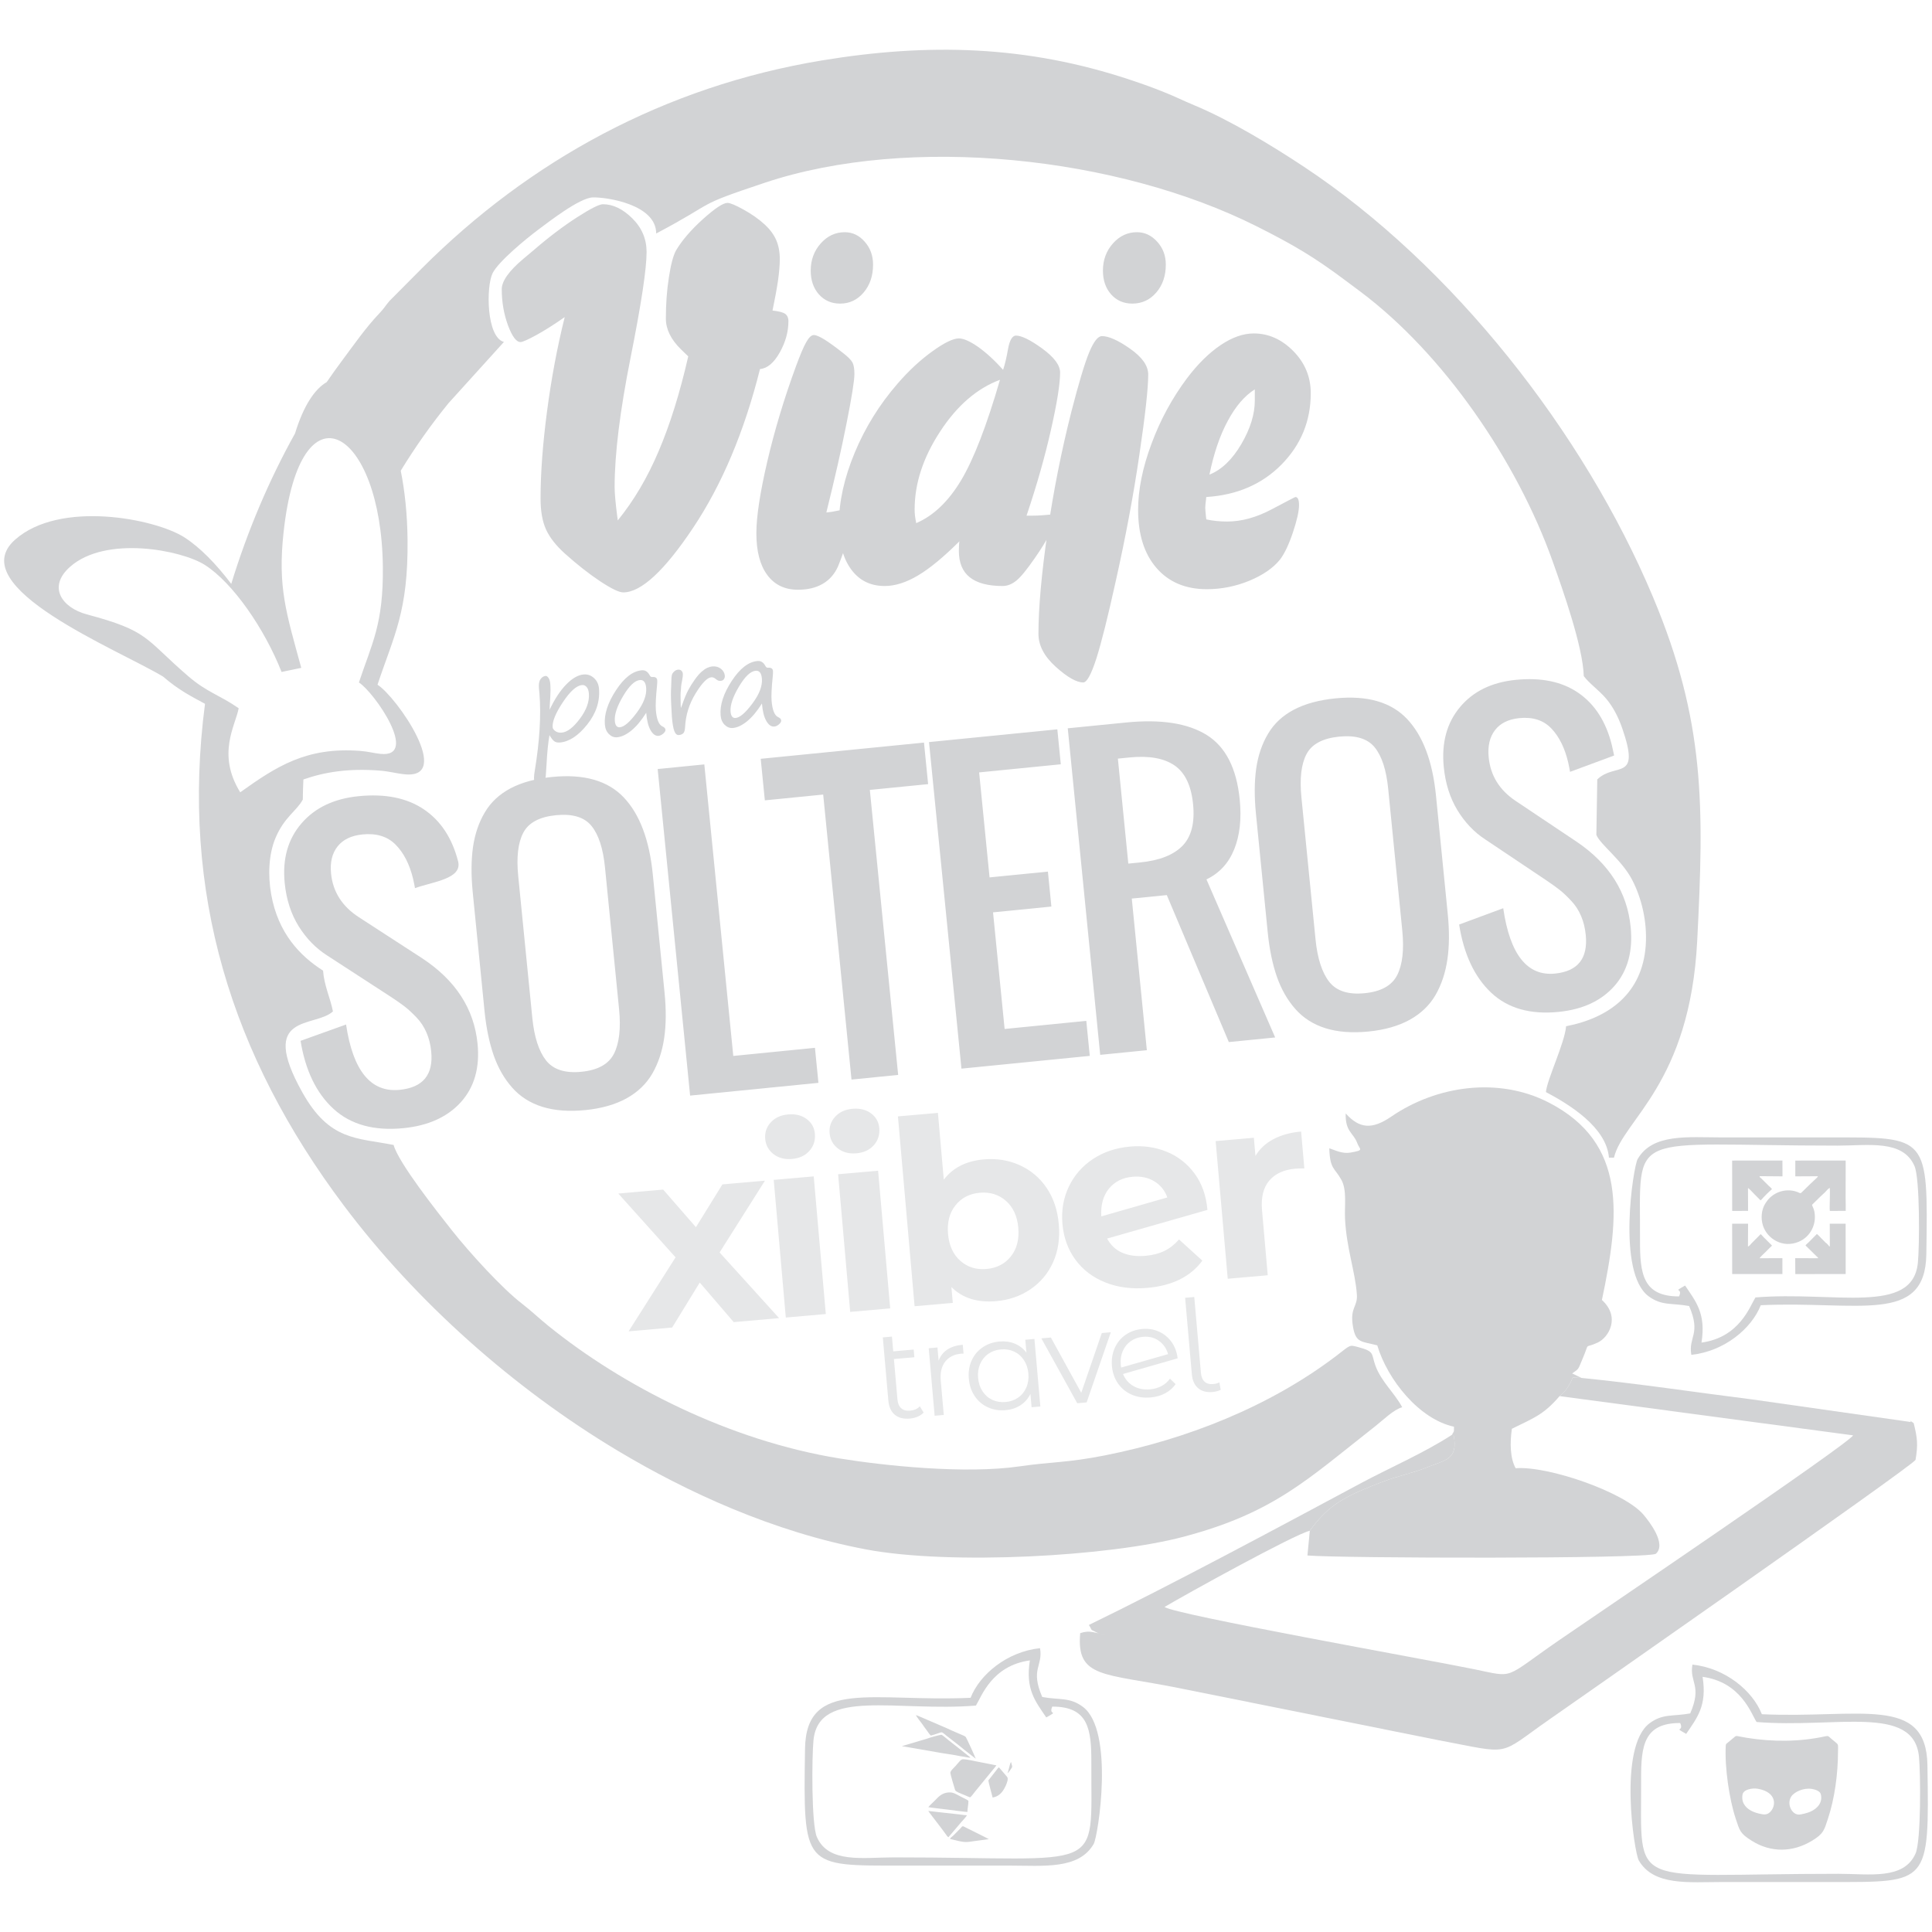 <?xml version="1.0" encoding="UTF-8"?>
<!DOCTYPE svg PUBLIC "-//W3C//DTD SVG 1.1//EN" "http://www.w3.org/Graphics/SVG/1.1/DTD/svg11.dtd">
<!-- Creator: CorelDRAW 2017 -->
<svg xmlns="http://www.w3.org/2000/svg" xml:space="preserve" width="55.033mm" height="55.033mm" version="1.1" style="shape-rendering:geometricPrecision; text-rendering:geometricPrecision; image-rendering:optimizeQuality; fill-rule:evenodd; clip-rule:evenodd"
viewBox="0 0 5503.32 5503.32"
 xmlns:xlink="http://www.w3.org/1999/xlink">
 <defs>
  <style type="text/css">
   <![CDATA[
    .fil1 {fill:none}
    .fil2 {fill:#D2D3D5}
    .fil0 {fill:#D2D3D5;fill-rule:nonzero}
    .fil3 {fill:#E6E7E8;fill-rule:nonzero}
   ]]>
  </style>
 </defs>
 <g id="Capa_x0020_1">
  <g id="_1697474999072">
   <path class="fil0" d="M1565.26 2094.05c-3.86,20.5 -6.67,49 -8.56,85.58l-2.15 31.89c-0.44,4.51 -2.13,9.12 -5.15,13.78 -2.94,4.65 -5.85,7.12 -8.64,7.34 -3.48,0.28 -7.49,-1.17 -12.22,-4.3 -4.67,-3.17 -7.06,-5.79 -7.22,-7.9 -0.5,-6.15 0.19,-14.7 2.11,-25.76 13.75,-83.86 18.16,-156.95 13.18,-219.13l-1.3 -14.01c-1.19,-12 0.21,-20.95 4.22,-26.72 4.07,-5.84 8.92,-8.98 14.73,-9.44 2.68,-0.22 5.42,1.68 8.2,5.65 2.79,3.96 4.46,9.8 5.08,17.48 0.86,10.78 0.82,23.97 -0.17,39.48 -1.35,19.61 -1.93,30.9 -1.83,33.76 14.27,-30.22 30.01,-54.26 47.29,-72 17.28,-17.72 33.9,-27.26 49.86,-28.54 11.22,-0.9 21.02,2.55 29.45,10.32 8.42,7.81 13.13,17.92 14.13,30.41 2.91,36.25 -8.35,70.37 -33.85,102.18 -25.43,31.86 -51.38,48.8 -77.71,50.91 -6.61,0.53 -11.93,-0.71 -16.01,-3.7 -4.15,-3.06 -8.63,-8.83 -13.44,-17.28zm92.9 -142.7c-15.68,1.25 -33.93,17.51 -54.72,48.72 -20.78,31.27 -30.51,55.05 -29.2,71.41 0.32,4.05 2.91,7.73 7.77,11.13 4.87,3.45 10.78,4.87 17.79,4.3 15.96,-1.28 33.31,-14.53 52.1,-39.74 18.87,-25.2 27.33,-49.11 25.51,-71.85 -0.65,-8.15 -2.81,-14.23 -6.41,-18.41 -3.66,-4.12 -7.93,-5.96 -12.84,-5.56zm182.59 78.96c-13.88,22.16 -28.08,39.08 -42.45,50.79 -14.44,11.65 -27.99,18.01 -40.7,19.03 -8.54,0.69 -16.24,-2.31 -23.03,-9.05 -6.85,-6.73 -10.68,-15.77 -11.59,-27.18 -2.35,-29.23 8.18,-61.8 31.63,-97.7 23.45,-35.89 48.09,-54.85 73.9,-56.92 9.35,-0.75 16.73,4 22.2,14.34 1.71,3.43 4.14,5.07 7.27,4.82 8.89,-0.71 13.61,2.35 14.16,9.25 0.28,3.46 0.09,8.24 -0.5,14.31 -3.41,33.32 -4.52,56.75 -3.44,70.2 2.16,26.97 8.53,42.69 19.21,47.22 5.12,2.28 7.84,5.34 8.15,9.22 0.28,3.46 -1.84,7.13 -6.35,11.06 -4.51,3.85 -8.98,5.99 -13.42,6.35 -8.61,0.69 -16.15,-4.67 -22.63,-16.03 -6.53,-11.35 -10.67,-27.94 -12.41,-49.71zm-17.69 -93.22c-14.7,1.18 -30.7,16.33 -47.98,45.43 -17.29,29.14 -25.19,52.78 -23.74,70.9 1.02,12.77 5.82,18.87 14.25,18.19 12.25,-0.98 28.24,-14.7 47.97,-41.18 19.74,-26.43 28.74,-50.03 27.08,-70.72 -1.27,-15.9 -7.15,-23.46 -17.58,-22.62zm116.51 79.73c0.97,-2.09 2.06,-4.98 3.37,-8.7 6.19,-17.93 12.05,-32.11 17.59,-42.48 5.53,-10.37 11.79,-20.34 18.71,-29.95 6.85,-9.67 13.31,-17.07 19.2,-22.25 5.9,-5.18 11.34,-8.88 16.32,-11.12 4.98,-2.23 9.87,-3.6 14.65,-3.98 9.69,-0.78 17.79,1.55 24.42,6.88 6.56,5.38 10.19,11.91 10.81,19.72 0.28,3.48 -0.56,6.64 -2.5,9.61 -1.94,2.96 -5.14,4.59 -9.58,4.95 -4.68,0.37 -9.17,-1.33 -13.37,-5.12 -4.32,-3.79 -8.7,-5.5 -13.04,-5.15 -11.56,0.92 -26.46,16.23 -44.67,45.92 -18.27,29.68 -28.27,61.57 -30.01,95.67 -0.39,8.75 -2.03,14.67 -4.95,17.72 -2.91,2.98 -7.19,4.76 -12.83,5.22 -5.47,0.43 -9.73,-3.3 -12.83,-11.26 -3.11,-7.94 -5.46,-21.52 -7.01,-40.79 -0.41,-5.18 -1.05,-16.78 -1.91,-34.6 -1.06,-21.09 -1.05,-38.18 -0.1,-51.28 0.18,-2.13 0.35,-7.14 0.47,-14.94 0.11,-8.67 0.6,-14.68 1.53,-18.14 0.88,-3.4 3.02,-6.73 6.43,-9.92 3.36,-3.2 7.18,-4.94 11.4,-5.28 4.09,-0.33 7.34,0.74 9.6,3.19 2.27,2.46 3.52,5.17 3.76,8.19 0.35,4.34 -0.31,10.52 -1.9,18.62 -1.86,8.99 -2.85,15.2 -3.05,18.54 -0.03,3.85 -0.28,7.83 -0.86,12 -0.76,4.89 -0.83,17.56 -0.34,38l0.33 6.23 0.36 4.5zm230.85 -12.95c-13.88,22.16 -28.08,39.08 -42.45,50.79 -14.44,11.65 -27.98,18.01 -40.69,19.03 -8.55,0.69 -16.25,-2.31 -23.04,-9.04 -6.85,-6.74 -10.68,-15.78 -11.59,-27.18 -2.35,-29.24 8.18,-61.81 31.63,-97.71 23.46,-35.89 48.09,-54.85 73.91,-56.92 9.35,-0.75 16.72,4 22.19,14.35 1.71,3.42 4.14,5.06 7.27,4.81 8.89,-0.71 13.61,2.35 14.17,9.25 0.27,3.47 0.09,8.25 -0.51,14.31 -3.41,33.32 -4.52,56.76 -3.44,70.2 2.16,26.97 8.53,42.69 19.22,47.22 5.12,2.29 7.83,5.34 8.14,9.22 0.28,3.47 -1.84,7.14 -6.35,11.06 -4.5,3.85 -8.98,6 -13.42,6.35 -8.6,0.69 -16.15,-4.67 -22.63,-16.03 -6.52,-11.34 -10.66,-27.94 -12.41,-49.71zm-17.69 -93.22c-14.7,1.18 -30.7,16.34 -47.98,45.43 -17.29,29.14 -25.19,52.78 -23.74,70.9 1.03,12.77 5.82,18.87 14.25,18.19 12.25,-0.98 28.25,-14.7 47.97,-41.18 19.74,-26.43 28.75,-50.03 27.09,-70.71 -1.28,-15.91 -7.16,-23.47 -17.59,-22.63z"/>
   <path class="fil1" d="M1138.67 1940.55c36.07,-163.51 97.32,-320.37 181.55,-464.93"/>
   <path class="fil1" d="M3817.39 1128.19c150.15,145.04 270.72,318.06 354.97,509.38"/>
   <path class="fil0" d="M1608.59 903.27c-29.6,20.75 -56.41,37.69 -80.7,51.1 -24.28,13.15 -39.21,19.98 -45.28,19.98 -11.89,0 -23.78,-15.93 -35.67,-47.81 -11.64,-31.87 -17.7,-66.02 -17.7,-102.7 0,-23.02 20.49,-52.12 61.47,-86.52 11.88,-9.86 21.24,-17.96 28.33,-23.78 43.25,-37.44 84.74,-68.8 123.95,-94.1 39.21,-25.29 64,-37.69 74.37,-37.69 28.84,0 56.67,13.41 83.74,40.22 27.32,27.07 40.72,58.94 40.72,95.88 0,48.06 -15.18,148.23 -45.53,300.52 -30.36,152.29 -45.53,275.23 -45.53,368.57 0,17.71 2.52,45.53 7.33,82.97 1.01,6.08 1.52,10.12 1.52,12.65 45.53,-55.91 84.49,-121.67 116.62,-197.57 32.37,-75.63 60.46,-165.69 84.23,-269.91 -5.06,-5.06 -11.89,-11.64 -20.74,-19.98 -28.59,-28.08 -43,-57.42 -43,-87.53 0,-41.49 2.78,-80.44 8.59,-117.38 5.57,-36.68 12.4,-62.22 20.24,-76.65 16.95,-28.58 42.5,-58.43 76.65,-89.29 34.4,-30.86 57.68,-46.3 70.07,-46.3 7.59,0 22.77,6.33 46.04,19.23 23.27,12.9 43.51,27.07 60.71,43.01 14.43,13.4 25.05,27.82 31.88,43.25 6.83,15.69 10.37,33.9 10.37,54.65 0,16.69 -1.77,37.18 -5.06,60.96 -3.54,24.03 -8.85,52.61 -15.68,85.5 17.71,2.02 29.85,5.06 35.92,9.36 6.07,4.3 9.36,11.13 9.36,21.25 0,30.1 -8.35,59.7 -24.79,89.04 -16.7,29.6 -35.42,45.29 -56.16,47.05 -44.78,178.35 -108.27,328.86 -190.23,451.8 -81.96,122.94 -148.49,184.41 -199.34,184.41 -11.89,0 -33.9,-10.62 -66.03,-31.87 -31.87,-21.25 -65.51,-47.56 -100.67,-79.18 -25.05,-22.76 -43.01,-45.53 -53.38,-68.55 -10.37,-23.02 -15.43,-52.11 -15.43,-87.78 0,-71.59 6.07,-153.8 18.22,-246.64 12.13,-92.84 28.83,-182.9 50.59,-270.17zm784.49 -38.45c-24.79,0 -44.77,-8.86 -60.46,-26.31 -15.43,-17.46 -23.27,-39.97 -23.27,-67.54 0,-30.61 9.61,-56.41 28.59,-77.66 18.97,-21.25 41.73,-31.88 68.3,-31.88 22.26,0 41.23,9.11 56.91,27.07 15.94,17.96 23.78,39.72 23.78,65.27 0,32.12 -9.11,58.69 -27.06,79.68 -17.96,21 -40.23,31.37 -66.79,31.37zm-39.21 594.97c11.39,-1.01 23.28,-3.03 36.18,-5.82 12.9,-3.03 20.23,-4.55 22.26,-4.55 6.58,0 10.87,1.01 13.41,3.29 2.53,2.28 3.54,6.33 3.54,12.4 0,9.87 -4.05,29.84 -12.15,59.95 -8.09,30.1 -18.21,59.45 -29.84,88.03 -9.62,21.76 -24.04,38.45 -43.51,49.84 -19.48,11.38 -43.01,16.94 -70.58,16.94 -37.69,0 -66.79,-13.91 -87.53,-41.99 -20.74,-27.83 -31.11,-67.54 -31.11,-118.89 0,-47.3 10.37,-115.1 30.86,-203.39 20.49,-88.03 47.56,-178.59 81.71,-271.68 11.88,-32.38 21.75,-55.65 29.34,-69.06 7.59,-13.66 14.92,-20.49 21.75,-20.49 6.58,0 16.45,4.3 30.11,12.65 13.41,8.35 30.86,20.99 52.11,37.69 14.92,11.38 24.03,20.74 27.83,27.83 3.79,7.08 5.56,18.21 5.56,32.88 0,18.47 -7.34,65.02 -22.26,139.89 -14.67,74.88 -34.15,159.62 -57.68,254.48zm494.6 -377.93c-65.77,24.54 -122.69,73.87 -170.75,147.74 -48.32,73.86 -72.35,147.73 -72.35,221.34 0,5.82 0.25,12.14 1.01,18.47 0.76,6.32 2.03,13.41 3.54,20.74 49.33,-21.25 91.83,-61.97 127.75,-121.93 35.92,-59.95 72.85,-155.57 110.8,-286.36zm-115.61 460.15c-44.52,44.27 -83.47,76.65 -117.37,96.88 -33.9,20.24 -65.52,30.36 -95.37,30.36 -40.48,0 -72.35,-15.69 -95.37,-47.05 -23.27,-31.37 -34.91,-74.88 -34.91,-130.79 0,-62.73 14.93,-130.02 44.78,-201.86 29.85,-71.85 70.57,-137.36 121.93,-196.55 32.13,-37.19 65.27,-67.8 99.41,-92.34 33.9,-24.54 59.2,-36.68 75.39,-36.68 13.4,0 31.62,8.1 54.64,24.03 22.77,16.19 46.8,37.95 71.33,65.52 5.57,-16.69 10.12,-36.68 14.17,-59.95 4.55,-24.54 11.89,-37.19 22.26,-37.69 16.19,0 41.23,12.39 75.13,36.93 33.9,24.79 50.85,47.56 50.85,68.3 0,31.88 -8.6,86.26 -26.05,163.16 -17.21,76.65 -40.48,158.36 -69.57,244.62l14.92 0c11.64,0 23.27,-0.5 34.66,-1.52 11.38,-1.01 17.2,-1.51 17.2,-1.51 6.83,0 10.88,0.75 11.89,2.02 1.01,1.01 1.52,4.55 2.02,9.86 0,9.36 -4.81,23.78 -14.67,43.01 -9.86,19.48 -23.78,41.99 -41.49,67.54 -22.77,33.14 -40.47,54.89 -53.12,65.26 -12.65,10.38 -25.8,15.69 -39.71,15.69 -41.49,0 -72.61,-8.34 -93.35,-24.79 -20.74,-16.44 -31.11,-41.49 -31.11,-75.13 0,-7.34 0.25,-13.15 0.5,-16.95 0.25,-4.05 0.51,-7.59 1.01,-10.37zm492.58 -677.19c-24.79,0 -44.78,-8.86 -60.46,-26.31 -15.43,-17.46 -23.27,-39.97 -23.27,-67.54 0,-30.61 9.61,-56.41 28.58,-77.66 18.97,-21.25 41.74,-31.88 68.3,-31.88 22.26,0 41.49,9.11 57.68,27.07 16.44,17.96 24.54,39.72 24.54,65.27 0,32.12 -9.11,58.69 -27.32,79.68 -18.22,21 -40.98,31.37 -68.05,31.37zm-267.39 940.78c0,-73.61 8.6,-169.74 25.55,-287.88 16.95,-118.13 39.97,-233.74 68.55,-346.31 20.75,-80.44 37.45,-136.35 50.34,-167.46 12.91,-31.11 25.05,-46.55 36.43,-46.55 19.23,0 46.04,11.89 80.19,35.92 34.41,24.04 51.61,48.57 51.61,73.62 0,38.7 -8.35,115.1 -25.3,229.19 -16.69,114.33 -39.21,234.24 -67.29,359.71 -22.26,101.19 -40.72,174.55 -55.15,220.08 -14.67,45.29 -27.06,68.05 -37.43,68.05 -19.23,0 -45.28,-14.92 -78.17,-44.52 -32.89,-29.6 -49.33,-60.97 -49.33,-93.85zm487.01 -453.57c34.66,-13.91 64.76,-42.75 90.56,-86.51 25.81,-44.02 38.71,-85.51 38.71,-124.46l0 -16.44 0 -15.44c-29.09,18.22 -54.9,48.32 -77.16,90.06 -22.51,41.48 -39.71,92.58 -52.11,152.79zm-8.85 127.5c9.35,2.02 18.97,3.54 28.83,4.55 9.87,1.01 19.99,1.52 30.36,1.52 41.23,0 83.48,-11.64 127.24,-34.91 44.02,-23.28 66.28,-34.91 67.29,-34.91 3.54,0 6.08,2.02 7.84,5.82 1.78,4.04 2.53,9.86 2.53,17.2 0,17.2 -5.82,43.26 -17.45,77.91 -11.64,34.66 -23.78,60.21 -36.68,77.16 -19.23,24.03 -48.57,44.27 -87.53,60.46 -38.96,15.93 -79.43,24.03 -120.92,24.03 -60.71,0 -108.52,-20.24 -143.43,-60.46 -34.91,-40.22 -52.36,-95.37 -52.36,-165.69 0,-57.17 12.65,-119.91 37.94,-187.71 25.05,-68.04 58.95,-130.27 101.44,-187.19 30.61,-40.47 62.49,-71.84 95.37,-94.1 32.89,-22.27 64.51,-33.4 94.61,-33.4 41.99,0 79.68,16.7 112.82,50.34 33.14,33.65 49.59,73.62 49.59,119.91 0,79.18 -27.83,146.72 -83.23,203.14 -55.4,56.15 -126.73,87.01 -214.26,92.58 -0.51,2.02 -0.76,4.3 -0.76,6.58 -1.52,10.87 -2.28,18.97 -2.28,23.77 0,4.56 0.76,13.66 2.28,27.58 0.51,2.53 0.76,4.55 0.76,5.82z"/>
   <path class="fil2" d="M5018.71 4882.97c-26.3,-67.01 -104.36,-131.48 -197.81,-141.33 -9.04,51.64 28.46,58.76 -6.29,138.99 -49.6,9.24 -77.85,-0.05 -115.58,27.93 -90.79,67.32 -43.55,368.99 -31.03,390.71 42.4,73.52 143.27,61.7 238.85,61.68 102.04,-0.01 204.07,0 306.1,0 282.43,0 282.62,8.28 277.34,-333.15 -3.12,-201.33 -194.96,-132.08 -471.58,-144.83zm-15.2 22.13c-15.59,-24.63 -44.64,-113.61 -153.67,-128.63 13.17,82.83 -15.96,116.87 -46.7,162.49 -38.68,-21.87 -5.1,-3.62 -17.11,-30.91 -102.71,-0.19 -111.71,63.58 -111.3,160.25 1.39,321.48 -44.59,269.22 562.39,269.25 88.3,0 185.9,17.84 219.35,-57.83 15.97,-36.11 14.47,-229.64 9.7,-276.31 -15.29,-149.6 -237.61,-79.89 -462.66,-98.31z"/>
   <path class="fil2" d="M2764.71 4836.19c26.3,-67.01 104.36,-131.48 197.82,-141.34 9.03,51.64 -28.46,58.77 6.29,139 49.6,9.23 77.85,-0.06 115.58,27.92 90.79,67.33 43.55,369 31.02,390.72 -42.39,73.52 -143.26,61.69 -238.85,61.68 -102.03,-0.01 -204.06,0 -306.09,0 -282.43,0 -282.62,8.27 -277.34,-333.15 3.12,-201.34 194.96,-132.09 471.57,-144.83zm15.2 22.13c15.6,-24.64 44.65,-113.61 153.68,-128.64 -13.17,82.83 15.95,116.87 46.7,162.49 38.68,-21.86 5.09,-3.61 17.11,-30.9 102.7,-0.19 111.71,63.57 111.29,160.25 -1.38,321.48 44.59,269.21 -562.38,269.24 -88.3,0.01 -185.9,17.84 -219.36,-57.83 -15.96,-36.11 -14.46,-229.63 -9.7,-276.31 15.29,-149.59 237.62,-79.88 462.66,-98.3z"/>
   <path class="fil2" d="M5235.61 4987.93c-0.05,65.41 -9.62,135.17 -28.53,192.28 -11.11,33.56 -12.36,43.05 -45.97,63.38 -54.51,32.95 -116.34,34.28 -171.09,-0.05 -33.64,-21.1 -34.27,-28.32 -45.9,-63.34 -18.09,-54.5 -31.51,-144.55 -28.34,-207.12 0.27,-5.41 1.82,-5.99 5.13,-8.64 5.02,-4 9.59,-8.05 14.55,-12.05 13.21,-10.64 3.6,-8.09 40.13,-2.24 73.67,11.81 149.93,11.7 222.94,-4.07 11.27,-2.43 10,0.39 17.77,6.64 5.1,4.12 9.64,8.11 14.52,12.08 6.46,5.27 4.8,8.08 4.79,23.13zm-228.63 107.34c56.06,9.83 52.37,50.41 34.85,66.64 -9.43,8.74 -17.87,7.16 -31.41,4.04 -21.76,-5.02 -40.6,-16.21 -46.19,-35.23 -1.79,-6.08 -1.7,-13.31 -0.6,-19.11 2.8,-14.71 28.54,-18.94 43.35,-16.34zm153.52 0.38c9.82,1.46 23.57,6 25.98,14.88 6.21,22.94 -8.83,41.2 -30.36,50.4 -6.7,2.86 -25.29,8.33 -33.21,7.9 -19.75,-1.09 -33.61,-30.78 -20.73,-51.01 8.68,-13.63 34.88,-25.65 58.32,-22.17z"/>
   <path class="fil2" d="M2762.89 5119.73c2.63,0 12.61,-13.99 14.54,-16.36l51.71 -63.22c1.56,-1.78 3.07,-3.59 4.57,-5.49 1.9,-2.4 3.01,-3.77 4.61,-6.16 -2.61,-0.22 -8.51,-1.46 -10.92,-2.01l-34.23 -6.72c-14.07,-2.32 -36.53,-8.51 -50.39,-8.51 -5.9,0 -11.42,8.68 -16.72,14.17 -1.54,1.59 -1.56,1.99 -2.89,3.57 -4.44,5.31 -15.71,14.22 -16.1,20.96 -0.17,3.08 11.4,42.97 13.74,49.36 1.71,4.7 17.81,10.28 23.86,12.77 2.41,0.99 17.36,7.64 18.22,7.64z"/>
   <path class="fil2" d="M2568.93 4973.9l98.03 16.97c16.69,3.44 52.72,7.9 66.97,11.33l4.98 0.79c6.39,0.6 18.99,3.95 25.42,3.95 -1.63,-2.42 -2.23,-2.46 -4.41,-4.21l-36.45 -28.92c-0.07,-0.06 -0.63,-0.39 -1.28,-0.87l-19.24 -15.25c-3.66,-2.73 -18.98,-16.12 -21.23,-16.12 -4.83,0 -32.86,7.85 -39.15,10.42 -1.87,0.76 -1.76,0.73 -3.79,1.23 -4.61,1.16 -9.31,2.74 -13.9,4.07l-55.95 16.61z"/>
   <path class="fil2" d="M2609.16 4885.54c0.34,3.06 15.3,22.24 18.07,25.76 1.03,1.31 1.68,2.45 2.66,3.79 1.12,1.52 1.31,1.95 2.3,3.46l8.28 11.11c2.52,3.52 8.06,12.05 11.08,14.07 7.03,-1.64 13.49,-3.99 20.3,-6.28 13.03,-4.39 9.16,-5.31 25.57,7.81 14.03,11.22 39.38,30.15 50.13,39.67l31.87 24.89c-0.69,-2.93 -26.42,-60.46 -29.16,-62.8 -2.47,-2.11 -9.05,-4.59 -12.52,-6.15l-26.1 -11.26c-16.23,-7.86 -42.4,-18.44 -60.45,-26.47l-34.21 -14.69c-0.13,-0.06 -0.32,-0.17 -0.45,-0.23 -0.11,-0.06 -0.3,-0.17 -0.41,-0.22l-6.96 -2.46z"/>
   <path class="fil2" d="M2644.36 5147.75c1.34,0.55 23.92,3.23 26.1,3.43l49.3 5.95c2.65,0.33 1.44,0.28 3.52,0.7 2.31,0.47 0.6,0.09 2.87,0.29 7.44,0.66 23.95,3.27 29.56,3.27 0,-9.75 2.87,-21.33 2.87,-30.89 0,-3.22 -16.53,-9.73 -20.73,-12.31l-3.28 -1.75c-13.83,-6.65 -20.68,-13.22 -38.07,-9.96 -16.09,3.01 -24.34,13.06 -34.72,23.49 -4.54,4.55 -15.07,14.27 -17.42,17.78z"/>
   <path class="fil2" d="M2644.36 5158.52c1.19,2.25 1.58,2.62 3.18,4.72l7.09 9.44c12.26,16.43 27.79,35.83 39.3,51.93 2.42,3.38 4.93,7.83 7.9,8.62 0.06,-0.17 0.2,-0.58 0.25,-0.47l35.99 -42.31c1.29,-1.81 2.08,-2.2 3.45,-3.74 2.77,-3.12 12.06,-13.37 12.75,-15.98 -5.23,0 -9.99,-1.03 -15.06,-1.45 -2.74,-0.23 -3.91,-0.55 -6.77,-0.92l-47.46 -5.21c-5.34,-0.8 -8.22,-0.76 -13.56,-1.54 -5.05,-0.74 -8.09,-0.78 -13.57,-1.54 -4.32,-0.6 -8.37,-1.12 -13.49,-1.55z"/>
   <path class="fil2" d="M2815.34 5071.6c0,4.37 10.43,41.21 12.21,48.85 1.77,-0.85 2.37,-0.6 4.56,-1.18 17.23,-4.62 26.33,-18.48 33.15,-33.66 2.47,-5.49 8.05,-18.77 3.43,-24.26l-23.18 -27.11c-3.66,2.45 -5.06,5.38 -7.8,8.73l-22.37 28.63z"/>
   <path class="fil2" d="M2706.14 5238.26l25.27 6.01c1.95,0.24 3.6,0.69 5.66,1.13 17.66,3.77 30.17,-0.32 45.33,-1.99 6.26,-0.7 11.33,-1.41 17.17,-2.24 2.92,-0.41 5.05,-0.6 8.28,-1.06 3.03,-0.42 6.01,-1.13 8.92,-1.13l-8.84 -4.81c-2.05,-1.13 -1.99,-1.15 -4.29,-2.18l-59.42 -29.65c-4.13,0 -3,-0.33 -5.46,2.45 -0.1,0.11 -0.23,0.27 -0.33,0.39 0,0 -0.75,0.8 -1.03,1.12l-1.02 1.13c-0.25,0.29 -0.59,0.72 -1,1.17l-20.43 20.51c-2.68,2.7 -7.82,5.44 -8.81,9.15z"/>
   <path class="fil2" d="M2869.93 5050.77c3.07,-1.12 9.18,-10.94 10.93,-13.5 2.26,-3.31 2.92,-3.83 1.72,-8.43 -0.9,-3.44 -1.81,-6.34 -2.59,-9.68 -2.21,1.62 -4.35,12.02 -5.34,15.49 -0.84,2.93 -1.28,4.9 -2.14,7.92 -0.59,2.06 -1.89,6.75 -2.58,8.2z"/>
   <polygon class="fil2" points="2609.16,4885.54 2609.16,4884.82 2608.32,4885.42 "/>
   <polygon class="fil2" points="2644.36,5158.52 2644.36,5157.8 2643.52,5158.4 "/>
   <path class="fil2" d="M4442.46 3976.84l836.16 111.78c-15.07,26.03 -745.26,519.96 -838.29,584.1 -160.22,110.45 -123.03,106.3 -241.11,82.08 -136.02,-27.89 -859.1,-156.58 -881.83,-177.44 61.63,-36.52 370.42,-207.23 413.6,-216.96 55.97,-78.27 107.89,-101.29 208.81,-140.03 44.69,-17.16 83.07,-23.51 126.95,-41.39 50.21,-20.45 87.31,-21.09 73.99,-90.7l-5.1 -1.02c-77.47,50.6 -180.92,95.7 -257.1,136.54 -236.39,126.74 -547.99,293.99 -776.84,404.92 12.89,20.83 0.71,9.44 21.11,20.96 7.83,4.41 20.36,4.66 28.21,6.15 -34.28,-3.51 -44.79,-13.68 -74.05,-3.78 -11.67,129.17 67.87,113.74 279.73,156.17l739.39 148.44c215.38,40.4 165.61,46.72 318.7,-59.8 13.66,-9.51 1032.27,-720.31 1041.64,-738.37 7.32,-43.15 5.36,-62.48 -5.3,-104.72 -24.12,-16.62 2.92,0.75 -14.65,-4.09l-443.81 -63.19c-162.21,-20.31 -324.35,-45.14 -487.75,-61.41l-25.05 -1.27c-7.37,20.33 -21.84,41.9 -37.41,53.03z"/>
   <path class="fil2" d="M5015.58 3717.91c-26.3,67.01 -104.36,131.48 -197.82,141.33 -9.03,-51.64 28.47,-58.76 -6.28,-138.99 -49.61,-9.24 -77.86,0.05 -115.59,-27.93 -90.79,-67.32 -43.54,-368.99 -31.02,-390.71 42.39,-73.52 143.26,-61.7 238.85,-61.68 102.03,0.01 204.06,0 306.1,0 282.42,0 282.62,-8.28 277.33,333.15 -3.11,201.33 -194.95,132.08 -471.57,144.83zm-15.2 -22.13c-15.6,24.63 -44.65,113.61 -153.67,128.63 13.17,-82.83 -15.96,-116.87 -46.7,-162.49 -38.69,21.87 -5.1,3.62 -17.12,30.91 -102.7,0.19 -111.71,-63.58 -111.29,-160.25 1.39,-321.48 -44.59,-269.22 562.38,-269.25 88.31,0 185.91,-17.84 219.36,57.83 15.96,36.11 14.47,229.64 9.7,276.32 -15.29,149.59 -237.62,79.88 -462.66,98.3z"/>
   <path class="fil2" d="M5177.1 3353.04c-4.19,4.2 -6.42,6.47 -10.38,9.94 -3.52,3.08 -6.92,6.24 -10.33,9.73 -3.56,3.64 -6.9,6.93 -10.18,9.91l-12.4 12.22c-4.57,5.33 -5.98,4.16 -9.36,2.57 -24.7,-11.65 -55.2,-7.71 -76.8,9.08 -9.39,7.31 -12.4,11.69 -18.55,20.8 -11.71,17.33 -14.22,43.38 -7.01,64.76 12.35,36.62 55.89,64.47 101.89,45 28.15,-11.92 46.95,-40.69 45.69,-73.48 -0.75,-19.79 -6.77,-24.94 -8.04,-31.73l24.26 -23.8c4.33,-4 8.22,-7.41 12.39,-11.56 2.39,-2.38 9.67,-11.03 11.41,-11.24l1.88 -1.78c2.56,3.22 -0.8,56.36 0.71,65.93l45.23 -0.27c0.45,-10.97 -0.24,-24.05 -0.24,-35.41l0.15 -107.96 -143.47 0.14 -0.02 44.99 64.42 -0.37 -1.25 2.53z"/>
   <path class="fil2" d="M5209.69 3549.4c-0.99,-2.81 -5.23,-5.9 -7.57,-8.54 -2.25,-1.13 -2.05,-1.38 -3.77,-3.15l-9.73 -9.72c-1.99,-2.04 -10.88,-11.94 -13.26,-12.93l-24.31 24.53c-1.78,1.67 -7.19,5.96 -7.97,8.16l31.71 31.07c2.85,2.24 3.56,2.72 4.01,5.26l-65.12 -0.25 0.25 45.43 143.51 -0.22 -0.15 -143.38 -45.17 0 0.16 64.98 -2.59 -1.24z"/>
   <path class="fil2" d="M4934.15 3629.11l143.09 -0.05 -0.05 -45.21 -64.76 0.22c1.06,-3.43 13.88,-14.66 17.25,-18.17 3.07,-3.2 5.46,-5.66 8.71,-8.79 1.66,-1.59 2.44,-2.43 4.53,-4.53 1.63,-1.64 3.45,-2.43 4.47,-4.83l-24.14 -24.01c-2.35,-2.42 -5.22,-6.29 -7.83,-8.39l-26.53 26.58c-2.31,2.45 -5.9,7.98 -9.85,8.74l0.37 -64.9 -45.39 0.01 0.13 143.33z"/>
   <path class="fil2" d="M4934.15 3449.27l45.23 -0.01 -0.22 -64.96c3.29,0.8 13.53,12.74 18.05,17.19l17.57 17.61c2.63,-1.09 6.09,-5.97 8.22,-8.18 6.99,-7.25 14.67,-15.16 22.26,-21.76 1.57,-1.37 1.38,-0.82 1.98,-2.64 -1.69,-2.36 -6.53,-6.34 -8.91,-8.66l-21.81 -21.56c-0.98,-0.9 -1.6,-1.23 -2.43,-2.05 -2.25,-2.2 -1.32,-0.47 -1.86,-3.91l65.22 0.52 -0.21 -45.11 -143.23 0.14 0.14 143.38z"/>
   <path class="fil2" d="M5073.31 3415.44l-2.83 2.27c-44.42,22.81 -37.2,81.82 2.62,98.23 10.65,4.39 23.65,5.04 35.46,1.86 20.02,-5.38 35.83,-24.14 38.17,-44.61 1.88,-16.4 -2.1,-22.89 -6.9,-34.87 -1.76,-1.7 -3.2,-4.55 -5.07,-6.67 -13.53,-15.36 -31.05,-21.69 -52.06,-18.09 -2.66,0.46 -7.38,2.19 -9.39,1.88z"/>
   <path class="fil2" d="M5073.31 3415.44c2.01,0.31 6.73,-1.42 9.39,-1.88 21.01,-3.6 38.53,2.73 52.06,18.09 1.87,2.12 3.31,4.97 5.07,6.67 4.8,11.98 8.78,18.47 6.9,34.87 -2.34,20.47 -18.15,39.23 -38.17,44.61 -11.81,3.18 -24.81,2.53 -35.46,-1.86 -39.82,-16.41 -47.04,-75.42 -2.62,-98.23l2.83 -2.27zm73.92 18.27c-0.81,-5.68 -4.72,-1.58 5.45,-11.6l70.06 -67.31c1.88,-1.16 -0.14,-0.16 2.17,-1.07 0.04,9.64 -0.88,79.05 0.41,81.78 1.03,1.3 14.2,0.75 16.17,0.75 4.89,-0.01 3.52,0.02 3.53,-13.48 0.01,-32.5 1.12,-74.37 0.06,-104.68 -5.57,-0.85 -115.33,-0.63 -118.58,0.11l-0.06 19.41 83.33 0.19c-0.82,2.7 -7.7,8.21 -9.6,10.06l-69.49 66.77c-6.67,-2.39 -15.01,-11.15 -35.6,-11.26 -40.41,-0.2 -70.79,33.57 -63.28,76.39 3.63,25.92 28.63,47.58 55.52,49.9 20.45,1.76 37.36,-4.2 51.57,-18.4 18.64,-18.62 23.79,-46.66 12.13,-71.91l-3.38 -5.28c-0.09,-0.09 -0.27,-0.26 -0.41,-0.37z"/>
   <path class="fil2" d="M5224.68 3581.63c-3.32,-1.23 -45.3,-46.44 -49.32,-48.37 -1.56,0.81 -12.72,11.86 -14.06,13.84 0.96,2.08 20.23,20.77 24.29,24.73 3.55,3.44 23.91,23.61 24.24,24.55l-83.18 0.33 0.11 19.25 117.98 0.03 0.15 -117.63 -19.83 -0.13c-0.71,13.21 -0.04,28.39 -0.02,41.75 0.02,7.35 0.95,36.78 -0.36,41.65z"/>
   <path class="fil2" d="M5063.43 3596.92l-82.15 -0.22c0.49,-2.17 3.7,-4.56 5.2,-6.02l30.43 -30.46c2.49,-2.39 10.2,-9.6 12.14,-12.47 -1.32,-2.45 -11.16,-12.26 -13.63,-14.15 -2.61,1.03 -21.65,20.92 -24.58,23.88 -1.92,1.94 -22.46,23.25 -24.18,23.92 -1.43,-1.39 -0.41,0.49 -1.09,-1.96l0.37 -80.25c-3.52,-0.82 -16.48,-0.93 -19.66,0l0.6 116.65c7.66,-2.29 108.9,0.45 114.95,-0.94l0.97 -0.39c0.86,-2.01 0.94,-15.14 0.63,-17.59z"/>
   <path class="fil2" d="M4968.56 3354.09l46.06 46.63 14.17 -14.2c-3.81,-4.6 -45.26,-46.64 -46.85,-46.63 -1.88,-1.14 -1.24,0.15 -1.45,-1.98 -0.13,-1.33 -0.84,-1.66 5.76,-1.59 13.09,0.12 73.34,0.59 76.8,-0.43l0.15 -17.34c-5.4,-1.09 -107.67,-0.26 -116.58,-0.32l0.59 116.85c1.17,-1 14.2,-0.51 17.71,-0.64 0,-23.57 -0.57,-54.42 0,-77.75 0.07,-3.06 -0.34,-3.53 1.94,-4.65 1.83,0.93 0.84,-0.29 1.7,2.05z"/>
   <path class="fil2" d="M5063.43 3596.92c0.31,2.45 0.23,15.58 -0.63,17.59l-0.97 0.39c-6.05,1.39 -107.29,-1.35 -114.95,0.94l-0.6 -116.65c3.18,-0.93 16.14,-0.82 19.66,0l-0.37 80.25c0.68,2.45 -0.34,0.57 1.09,1.96l-0.11 -82.86c-3.23,-1.11 -16.27,-0.66 -20.17,-0.36 -1.55,3.56 -0.54,51.27 -0.52,59.28 0.02,9.93 0,19.86 0.02,29.79 0.01,6.41 -0.79,24.54 0.47,29.58l117.95 -0.01c0.66,-3.34 0.3,-6.85 0.32,-10.14 0.01,-1.75 0.08,-3.49 0.11,-5.22 0.08,-4.67 -0.36,-3.9 -1.3,-4.54z"/>
   <path class="fil0" d="M1149.28 3213.56c-83.62,8.31 -150.03,-9.95 -199.02,-54.65 -49.02,-44.87 -80.32,-109.58 -94.08,-194.09l129.58 -46.51c19.75,132.23 70.65,194.27 152.68,186.11 66.44,-6.6 96.46,-43.04 89.86,-109.48 -1.96,-19.66 -6.43,-37.65 -13.6,-53.94 -6.98,-16.3 -16.67,-30.9 -29.22,-43.79 -12.37,-12.91 -23.58,-23.06 -33.46,-30.67 -9.88,-7.61 -23.14,-16.85 -39.99,-27.88l-179.21 -116.39c-32.84,-20.71 -60.14,-48.77 -82.05,-83.82 -21.73,-35.05 -35.12,-76.13 -39.79,-123.08 -6.81,-68.57 9.05,-125.07 47.72,-169.89 38.48,-44.79 92.82,-70.59 163.16,-77.58 75.31,-7.49 137.2,4.97 185.33,37.41 48.13,32.43 80.79,81.97 97.77,148.45 12.38,49.67 -71.7,57.72 -122.88,76.09 -0.93,-5.81 -2.69,-14.58 -5.28,-26.13 -10.05,-41.77 -26.7,-74.29 -49.77,-97.58 -23.09,-23.47 -54.65,-33.22 -94.34,-29.28 -31.89,3.17 -55.62,14.65 -71.05,34.08 -15.58,19.62 -21.8,45.29 -18.63,77.18 5.19,52.27 31.68,93.83 79.49,124.69l179.39 116.37c95.7,62.77 148.51,144.12 158.41,243.7 6.78,68.22 -9.01,123.64 -47.18,166.26 -38.36,42.46 -92.79,67.37 -163.84,74.42z"/>
   <path class="fil0" d="M1667.3 3162.09c-46.77,4.64 -87.52,1.55 -122.41,-9.3 -34.72,-10.87 -63.38,-29.13 -85.75,-54.46 -22.56,-25.32 -40.1,-55.95 -52.8,-91.91 -12.52,-35.98 -21.38,-78.4 -26.24,-127.3l-33.52 -337.34c-4.84,-48.73 -4.46,-91.7 0.77,-129.09 5.43,-37.21 16.65,-70.18 33.83,-98.9 17,-28.88 41.58,-51.55 73.53,-68.5 32.15,-16.8 71.53,-27.51 118.3,-32.15 90.54,-8.99 158.51,10.55 203.88,58.46 45.38,47.92 72.85,120.88 82.62,219.21l33.52 337.35c4.79,48.19 4.4,91.17 -1.15,128.94 -5.55,37.77 -16.72,71.27 -33.63,100.85 -17.12,29.44 -41.62,52.99 -73.5,70.65 -32.06,17.68 -71.22,28.9 -117.45,33.49zm-111.93 -141.5c20.67,26.22 54.31,37.01 101.08,32.36 46.61,-4.62 77.46,-21.82 92.57,-51.6 14.94,-29.75 19.87,-71.93 14.44,-126.68l-40.13 -403.78c-5.36,-54.04 -18.24,-93.56 -38.6,-118.38 -20.18,-24.83 -53.95,-35.08 -100.89,-30.41 -47.13,4.68 -78.22,21.37 -93.12,49.69 -15.07,28.34 -19.92,69.62 -14.55,123.65l40.12 403.79c5.44,54.74 18.58,95.13 39.08,121.36zm410.44 100.23l-92.42 -930.19 132.88 -13.2 82.51 830.43 232.63 -23.12 9.91 99.75 -365.51 36.33zm459.71 -45.68l-80.65 -811.83 -166.2 16.51 -11.76 -118.35 465.09 -46.21 11.76 118.35 -166.01 16.49 80.66 811.83 -132.89 13.21zm313.2 -31.12l-92.43 -930.18 365.53 -36.32 9.89 99.57 -232.63 23.12 29.71 299.07 166.19 -16.51 9.9 99.57 -166.19 16.51 33 332.21 232.64 -23.11 9.91 99.75 -365.52 36.32zm475.3 -584.01l33.31 -3.31c55.28,-5.49 95.58,-21.3 121.07,-47.45 25.32,-26.14 35.35,-65.6 30.09,-118.57 -5.26,-52.98 -22.87,-89.7 -52.83,-110.35 -30.15,-20.62 -72.77,-28.2 -128.04,-22.7l-33.31 3.31 29.71 299.07zm-80.07 544.74l-92.42 -930.18 166.19 -16.52c98.86,-9.82 175.36,1.91 229.32,35.37 53.96,33.47 85.46,94.75 94.33,184.05 5.51,55.45 0.18,102.68 -15.77,142.03 -15.95,39.33 -42.28,67.89 -79,85.5l195.75 450.23 -132 13.12 -176.69 -418.67 -99.74 9.91 42.91 431.96 -132.88 13.2zm764.33 -66.46c-46.77,4.64 -87.52,1.54 -122.41,-9.31 -34.72,-10.87 -63.37,-29.13 -85.75,-54.46 -22.55,-25.31 -40.09,-55.96 -52.79,-91.91 -12.52,-35.98 -21.39,-78.39 -26.25,-127.29l-33.51 -337.35c-4.85,-48.73 -4.46,-91.71 0.77,-129.09 5.42,-37.21 16.64,-70.18 33.83,-98.9 16.99,-28.89 41.58,-51.55 73.53,-68.5 32.15,-16.79 71.52,-27.5 118.3,-32.15 90.53,-8.99 158.5,10.55 203.88,58.47 45.38,47.92 72.84,120.87 82.61,219.21l33.52 337.34c4.79,48.19 4.4,91.17 -1.14,128.94 -5.56,37.77 -16.72,71.27 -33.64,100.86 -17.12,29.43 -41.62,52.98 -73.5,70.64 -32.06,17.68 -71.2,28.9 -117.45,33.5zm-111.92 -141.51c20.67,26.22 54.3,37.02 101.08,32.37 46.6,-4.63 77.45,-21.83 92.57,-51.61 14.94,-29.75 19.87,-71.93 14.43,-126.68l-40.12 -403.79c-5.37,-54.03 -18.24,-93.55 -38.6,-118.37 -20.18,-24.83 -53.94,-35.07 -100.89,-30.41 -47.14,4.68 -78.22,21.37 -93.12,49.69 -15.08,28.34 -19.92,69.61 -14.55,123.65l40.11 403.79c5.45,54.75 18.58,95.14 39.09,121.36z"/>
   <path class="fil0" d="M4440.48 2882.31c-81.07,8.31 -145.44,-9.96 -192.94,-54.65 -47.51,-44.87 -77.85,-109.58 -91.2,-194.1l125.62 -46.51c19.15,132.23 68.49,194.27 148.01,186.12 64.41,-6.6 93.51,-43.04 87.1,-109.48 -1.89,-19.67 -6.23,-37.66 -13.17,-53.94 -6.77,-16.31 -16.16,-30.91 -28.33,-43.79 -12,-12.91 -22.86,-23.07 -32.44,-30.67 -9.58,-7.61 -22.43,-16.85 -38.76,-27.88l-173.73 -116.39c-31.83,-20.71 -58.3,-48.78 -79.54,-83.82 -21.07,-35.06 -34.05,-76.13 -38.57,-123.08 -6.6,-68.57 8.77,-125.07 46.26,-169.89 37.31,-44.8 89.98,-70.6 158.17,-77.59 72.99,-7.48 132.99,4.98 179.65,37.42 46.66,32.43 78.32,81.97 94.78,148.45 1.73,7.16 3.89,16.96 6.49,29.58l-125.6 46.51c-0.91,-5.82 -2.62,-14.58 -5.12,-26.14 -9.75,-41.76 -25.89,-74.28 -48.25,-97.58 -22.39,-23.47 -52.98,-33.22 -91.46,-29.28 -30.91,3.18 -53.92,14.66 -68.87,34.09 -15.11,19.62 -21.13,45.28 -18.06,77.17 5.03,52.28 30.71,93.83 77.05,124.69l173.91 116.37c92.77,62.78 143.96,144.13 153.56,243.7 6.57,68.22 -8.74,123.65 -45.74,166.26 -37.19,42.46 -89.95,67.37 -158.82,74.43z"/>
   <path class="fil2" d="M3730.99 4360.4l-6.75 70.41c99.12,8.1 960.95,9.97 992.31,-4.68 31.68,-27.84 -18.58,-92.2 -35.62,-112.15 -54.12,-63.37 -270.25,-138.83 -363.58,-131.74l0 0c-15.81,-28.41 -16.59,-71.88 -10.75,-112.36 62.73,-31.07 90.45,-39.9 135.86,-93.04 15.57,-11.13 30.04,-32.71 37.41,-53.03l25.06 1.27 -26.62 -12.83c20.93,-14.38 16.53,-11.33 29.41,-41.22 22.52,-52.29 1.98,-27.26 43.85,-46.96 30.45,-14.32 65.43,-71.92 11.5,-121.07 50.22,-239.44 73.02,-446.54 -150.95,-562.21 -142.46,-73.58 -319.09,-49.25 -449.07,39.84 -54.45,37.32 -90.53,34.76 -129.84,-9.02 -1.63,52.33 22.26,55.37 32.59,83.71 7.31,20.08 21.82,20.65 -19.02,27.82 -23.43,4.11 -43.52,-6.86 -60.28,-12.22 1.76,60.75 15.47,55.15 34.6,90.21 16.04,29.41 8.47,74.04 10.22,110.31 4.03,83.54 29.01,150.88 33.66,214.9 3.12,37.35 -20.46,36.51 -11.1,92.21 8.01,47.64 23.86,41.81 69.26,53.68 29.14,97.93 119.55,210.51 218.55,231.74 -0.37,18.31 1.44,9.54 -6.05,23.29l5.1 1.02c13.33,69.61 -23.79,70.25 -73.99,90.7 -43.88,17.88 -82.26,24.23 -126.95,41.39 -100.92,38.74 -152.83,61.76 -208.81,140.03zm572.1 -155.34c-1.78,2.15 -3.63,4.18 -5.53,6.09 1.9,-1.91 3.75,-3.94 5.53,-6.09zm-47.97 29.5c-2.37,0.56 -4.76,1.02 -7.16,1.4 2.4,-0.38 4.79,-0.84 7.16,-1.4z"/>
   <path class="fil2" d="M1121.3 3261.48c-105.38,-20.93 -182.55,-11.47 -259.92,-149.59 -128.12,-228.73 36.23,-183.28 87.02,-230.94 -7.63,-38.51 -24.85,-72.88 -28.21,-116.14 -65.66,-41.72 -128.08,-106.64 -147.72,-217.43 -9.48,-53.44 -7.43,-113.54 12.35,-160.54 25.05,-59.54 60.52,-77.02 77.7,-109.19 0.21,-19.05 0.79,-38.15 1.7,-57.3 61.28,-21.61 129.79,-31.9 215.05,-25.46 31.69,2.4 47.14,8.02 73.25,10.68 139.64,14.37 -21.38,-219.39 -77.16,-255.15 46.29,-139.48 87.85,-207.73 85.54,-414.05 -0.82,-72.45 -7.84,-138.05 -19.37,-195.59 41.61,-67.93 87.14,-132.44 136.12,-192.4l157.82 -174.35c-50.22,-13.41 -50.98,-157.75 -32.33,-195.7 16.41,-33.38 96.95,-99.42 128.52,-122.9 29.57,-22 119.07,-92.13 157.01,-93.07 40.48,-1.01 180.53,20.23 180.53,102.75 180.3,-95.4 102.09,-75.41 309.34,-144.57 414.55,-138.33 1006.46,-74.27 1401.48,124.33 104.2,52.38 163.88,87.5 254.12,155.27 15.67,11.78 25.03,18.63 41.13,30.7 237.58,178.09 445.97,483.05 547.17,767.18 29.72,83.41 86.86,245.33 88.93,327.69 14.8,20.63 43.07,39.77 64.21,64.92 18.96,22.53 34.14,51.42 45.42,83.95 53.34,153.79 -19.36,95.58 -71.12,145.6l-2.6 158.01c11.58,28.14 72.09,70.93 101.77,127.8 26.79,51.35 43.74,119.52 38.79,187.8 -9.72,134.52 -102.43,205.28 -226.8,229.49 -3.79,47.57 -54.53,152.27 -57.46,187.5 65.81,34.82 172.3,99.59 179.55,186.74l14.37 0c24.99,-107.23 216.28,-209.06 237.04,-617.65 19.45,-382.53 23.3,-624.02 -126.22,-979.89 -196.59,-467.88 -570.28,-944.34 -994.21,-1225.11 -90.68,-60.06 -211.29,-133.16 -313.01,-175.38 -31.35,-13.02 -51.75,-23.65 -85.11,-36.99 -35.21,-14.08 -57.51,-22.04 -94.76,-34.52 -297.28,-99.53 -579.05,-105.53 -880.03,-55.82 -449.23,74.18 -833.17,285.9 -1139.1,591.83l-93.05 93.68c-13.31,15.93 -13.81,19.61 -29.05,35.6 -38.84,40.78 -73.1,90.44 -107.55,136.63 -14.22,19.06 -28.12,38.57 -41.73,58.5 -34.24,19.78 -66.08,67.14 -90.26,146.2 -74.61,133.73 -136.17,279.72 -181.69,428.63 -43.33,-57.24 -89.79,-104.67 -133.95,-132.83 -83.07,-52.97 -354.52,-106.57 -482.1,7.12 -150.91,134.54 293.62,312.58 421.85,389.76 45.84,39.53 80.87,56.46 119.43,77.54 -70.4,538.46 75.76,1002.91 394.69,1428.13 206.13,274.82 485.22,522.4 780.4,699.14 197.37,118.18 443.59,231.84 709.43,281.72 237.94,44.64 690.25,20.17 903.34,-36.44 257.1,-68.29 352.03,-162.72 546.43,-315.43 21.35,-16.77 51.8,-46.94 75.91,-53.38 -21.07,-39.79 -59.14,-72.39 -76.04,-117.89 -12.7,-34.2 -0.91,-40.67 -48.53,-53.19 -27.38,-7.21 -20.81,-7.44 -64.14,25.44 -189.5,143.8 -424.53,236.54 -658.13,282.78 -108.08,21.39 -153.63,18.19 -241.82,31.1 -156.61,22.94 -389.73,-2.1 -515.07,-22.52 -313.58,-51.09 -616.24,-205.81 -828.8,-377.8 -26.86,-21.73 -49.33,-43.43 -74.08,-62.39 -56.94,-43.59 -150.05,-145.76 -200.17,-209.21 -40.83,-51.68 -152.78,-193 -166.12,-243.4zm-98.94 -1317.46c36.9,-111.18 70.03,-165.59 68.19,-330.06 -4.41,-391.54 -235.22,-534.25 -282.75,-97.92 -17.1,156.85 7.37,228.93 50.32,386.34l-56.06 11.7c-47.92,-121.79 -138.04,-253.53 -218.56,-304.88 -66.22,-42.22 -282.61,-84.95 -384.31,5.68 -64.65,57.63 -21.86,116.45 48.3,135.23 178.34,47.73 162.89,67.6 287.98,175.47 54.66,47.13 90.05,53.94 144.41,91.87 -9.35,49.98 -62.97,130.14 4.37,239.44 103.65,-74.04 188.89,-129.49 341.23,-117.99 25.26,1.92 37.58,6.4 58.39,8.52 111.32,11.45 -17.04,-174.89 -61.51,-203.4z"/>
   <path class="fil3" d="M2630.95 4023.74c-4.49,4.82 -10.18,8.71 -17.06,11.63 -6.89,2.94 -14.23,4.75 -22.06,5.44 -18.08,1.58 -32.42,-2.07 -43.04,-10.96 -10.63,-8.89 -16.72,-22.23 -18.28,-40.04l-15.82 -180.24 26.01 -2.28 3.69 42.05 58.25 -5.11 1.93 21.94 -58.26 5.11 10.08 114.79c1,11.46 4.58,19.93 10.73,25.4 6.14,5.49 14.58,7.75 25.33,6.81 11.72,-1.03 20.96,-5.15 27.71,-12.38l10.79 17.84zm42.72 -147.8c4.98,-13.46 13.22,-24 24.73,-31.64 11.52,-7.65 26.19,-12.25 44.03,-13.81l2.21 25.22 -6.27 0.18c-20.27,1.78 -35.61,9.39 -45.99,22.84 -10.38,13.44 -14.61,31.36 -12.64,53.78l8.61 97.99 -26.02 2.28 -16.87 -192.31 24.91 -2.18 3.3 37.65zm272.91 -61.9l16.87 192.31 -24.92 2.19 -3.34 -38.02c-6.67,13.6 -16.13,24.38 -28.35,32.32 -12.22,7.96 -26.41,12.63 -42.52,14.05 -18.08,1.59 -34.8,-1.12 -50.18,-8.12 -15.4,-7 -27.9,-17.57 -37.5,-31.71 -9.61,-14.13 -15.26,-30.71 -16.92,-49.71 -1.67,-19.02 1,-36.33 8.01,-51.92 6.98,-15.6 17.46,-28.12 31.41,-37.58 13.93,-9.46 29.93,-14.97 48.01,-16.56 15.63,-1.37 30.02,0.62 43.18,5.98 13.14,5.35 24.29,13.89 33.43,25.61l-3.21 -36.55 26.03 -2.29zm-82.08 179.63c13.42,-1.18 25.3,-5.35 35.63,-12.53 10.33,-7.15 18.1,-16.75 23.32,-28.75 5.22,-12 7.2,-25.32 5.92,-39.93 -1.3,-14.64 -5.55,-27.4 -12.79,-38.31 -7.22,-10.91 -16.56,-19 -27.97,-24.25 -11.41,-5.27 -23.84,-7.31 -37.27,-6.13 -13.67,1.2 -25.67,5.38 -36,12.55 -10.33,7.17 -18.1,16.76 -23.32,28.76 -5.23,12 -7.2,25.31 -5.92,39.95 1.29,14.62 5.54,27.38 12.79,38.29 7.22,10.92 16.55,18.99 27.97,24.25 11.41,5.28 23.96,7.3 37.64,6.1zm299.66 -198.73l-68.86 199.85 -26.75 2.34 -102.24 -184.82 27.1 -2.38 86.57 157.46 58.53 -170.19 25.65 -2.26zm111.68 162.63c11.97,-1.06 22.84,-4.15 32.61,-9.3 9.76,-5.17 17.82,-12.19 24.18,-21.1l16.13 15.52c-7.66,10.98 -17.59,19.72 -29.83,26.19 -12.22,6.49 -26.02,10.4 -41.42,11.76 -19.78,1.73 -37.74,-0.92 -53.87,-7.99 -16.13,-7.06 -29.12,-17.66 -38.96,-31.77 -9.86,-14.11 -15.62,-30.56 -17.27,-49.31 -1.65,-18.78 0.97,-35.96 7.86,-51.55 6.87,-15.58 17.15,-28.15 30.84,-37.71 13.68,-9.55 29.68,-15.13 48,-16.74 17.1,-1.49 32.9,1.05 47.38,7.64 14.48,6.6 26.43,16.48 35.84,29.64 9.38,13.18 15.12,28.65 17.17,46.4l-155.59 44.59c6.24,15.18 16.18,26.64 29.79,34.42 13.59,7.77 29.32,10.86 47.14,9.31zm-19.77 -149.7c-13.43,1.18 -25.18,5.35 -35.27,12.5 -10.08,7.15 -17.63,16.53 -22.64,28.14 -5.02,11.61 -6.89,24.61 -5.61,38.99 0.31,3.66 0.67,6.34 1.06,8.02l133.63 -38.25c-4.36,-15.84 -12.96,-28.4 -25.84,-37.71 -12.87,-9.32 -28,-13.2 -45.33,-11.69zm197.98 157.26c-17.34,1.53 -31.14,-2.17 -41.4,-11.09 -10.25,-8.92 -16.15,-22.04 -17.67,-39.35l-19.13 -217.91 26.01 -2.28 18.94 215.71c1,11.46 4.46,19.94 10.36,25.43 5.89,5.5 14.22,7.78 24.96,6.84 6.85,-0.61 12.61,-2.21 17.31,-4.83l3.72 21.4c-7.34,3.35 -15.03,5.37 -23.1,6.08z"/>
   <path class="fil3" d="M2089.99 3766.04l-96.74 -112.69 -78.55 128.07 -124.16 10.91 133.84 -210.78 -163.14 -181.75 127.82 -11.22 93.29 107.11 75.41 -121.92 121.25 -10.65 -129.26 204.5 169.52 187.08 -129.28 11.34zm113.95 -405.1l113.95 -10 34.41 392.08 -113.94 10 -34.42 -392.08zm52.19 -59.67c-20.95,1.85 -38.52,-2.73 -52.73,-13.72 -14.21,-11 -22.11,-25.47 -23.69,-43.45 -1.58,-17.97 3.68,-33.63 15.76,-46.92 12.08,-13.3 28.57,-20.86 49.53,-22.71 20.93,-1.83 38.48,2.5 52.65,13.02 14.17,10.5 22.01,24.5 23.55,41.99 1.66,18.95 -3.53,35.19 -15.59,48.73 -12.05,13.55 -28.55,21.23 -49.48,23.06zm131.25 43.57l113.93 -10 34.41 392.08 -113.93 10 -34.41 -392.08zm52.17 -59.67c-20.94,1.85 -38.5,-2.73 -52.73,-13.72 -14.2,-11 -22.1,-25.48 -23.68,-43.45 -1.58,-17.97 3.68,-33.62 15.75,-46.91 12.08,-13.3 28.59,-20.87 49.53,-22.72 20.93,-1.83 38.5,2.5 52.66,13.01 14.17,10.51 22.01,24.51 23.55,42 1.67,18.95 -3.53,35.19 -15.59,48.74 -12.05,13.54 -28.56,21.22 -49.49,23.05zm363 17.35c36.51,-3.21 70.48,2.27 101.9,16.41 31.42,14.12 56.96,35.62 76.68,64.5 19.7,28.87 31.34,63.46 34.87,103.79 3.55,40.32 -1.88,76.41 -16.26,108.29 -14.38,31.85 -35.8,57.48 -64.27,76.88 -28.47,19.38 -60.98,30.68 -97.49,33.88 -54.04,4.74 -96.68,-8.65 -127.9,-40.19l3.97 45.19 -108.84 9.55 -47.45 -540.75 113.94 -9.99 16.69 190.19c25.96,-34.1 64.01,-53.34 114.16,-57.75zm7.54 312.19c29.2,-2.56 52.32,-14.5 69.33,-35.82 17.03,-21.32 24.08,-48.51 21.19,-81.53 -2.9,-33.04 -14.59,-58.58 -35.06,-76.62 -20.48,-18.03 -45.32,-25.76 -74.52,-23.2 -29.23,2.57 -52.34,14.5 -69.36,35.82 -17.02,21.34 -24.08,48.52 -21.18,81.56 2.9,33.03 14.59,58.57 35.05,76.59 20.49,18.04 45.32,25.76 74.55,23.2zm453.11 -37.55c20.45,-1.8 38.31,-6.43 53.61,-13.89 15.29,-7.46 29.18,-18.35 41.65,-32.67l66.39 60.28c-33.29,45.51 -85.49,71.39 -156.57,77.63 -44.31,3.89 -84.28,-1.29 -119.86,-15.55 -35.61,-14.27 -63.99,-35.89 -85.2,-64.86 -21.18,-28.99 -33.47,-62.93 -36.89,-101.78 -3.35,-38.39 2.73,-73.81 18.29,-106.26 15.53,-32.45 38.5,-58.71 68.89,-78.75 30.38,-20.05 65.52,-31.82 105.44,-35.33 37.49,-3.29 72.28,1.62 104.34,14.71 32.07,13.11 58.53,33.8 79.41,62.07 20.87,28.26 33.12,62.82 36.7,103.63l-285.75 81.62c9.97,18.71 24.28,32.14 42.91,40.31 18.61,8.16 40.83,11.1 66.64,8.84zm-36.7 -225.19c-28.71,2.52 -51.28,13.8 -67.67,33.85 -16.4,20.05 -23.66,46.39 -21.78,79.03l188.09 -53.96c-7.14,-19.93 -19.53,-35.25 -37.15,-45.95 -17.62,-10.7 -38.11,-15.02 -61.49,-12.97zm349.65 -59.31c11.97,-20.15 29.09,-36.09 51.38,-47.84 22.26,-11.76 48.5,-18.96 78.68,-21.61l9.21 104.95c-12.75,0.14 -21.29,0.41 -25.68,0.79 -32.62,2.86 -57.4,14.21 -74.29,34.06 -16.9,19.84 -23.76,47.98 -20.56,84.43l16.25 185.1 -113.94 10.01 -34.42 -392.1 108.83 -9.55 4.54 51.76z"/>
  </g>
 </g>
</svg>
